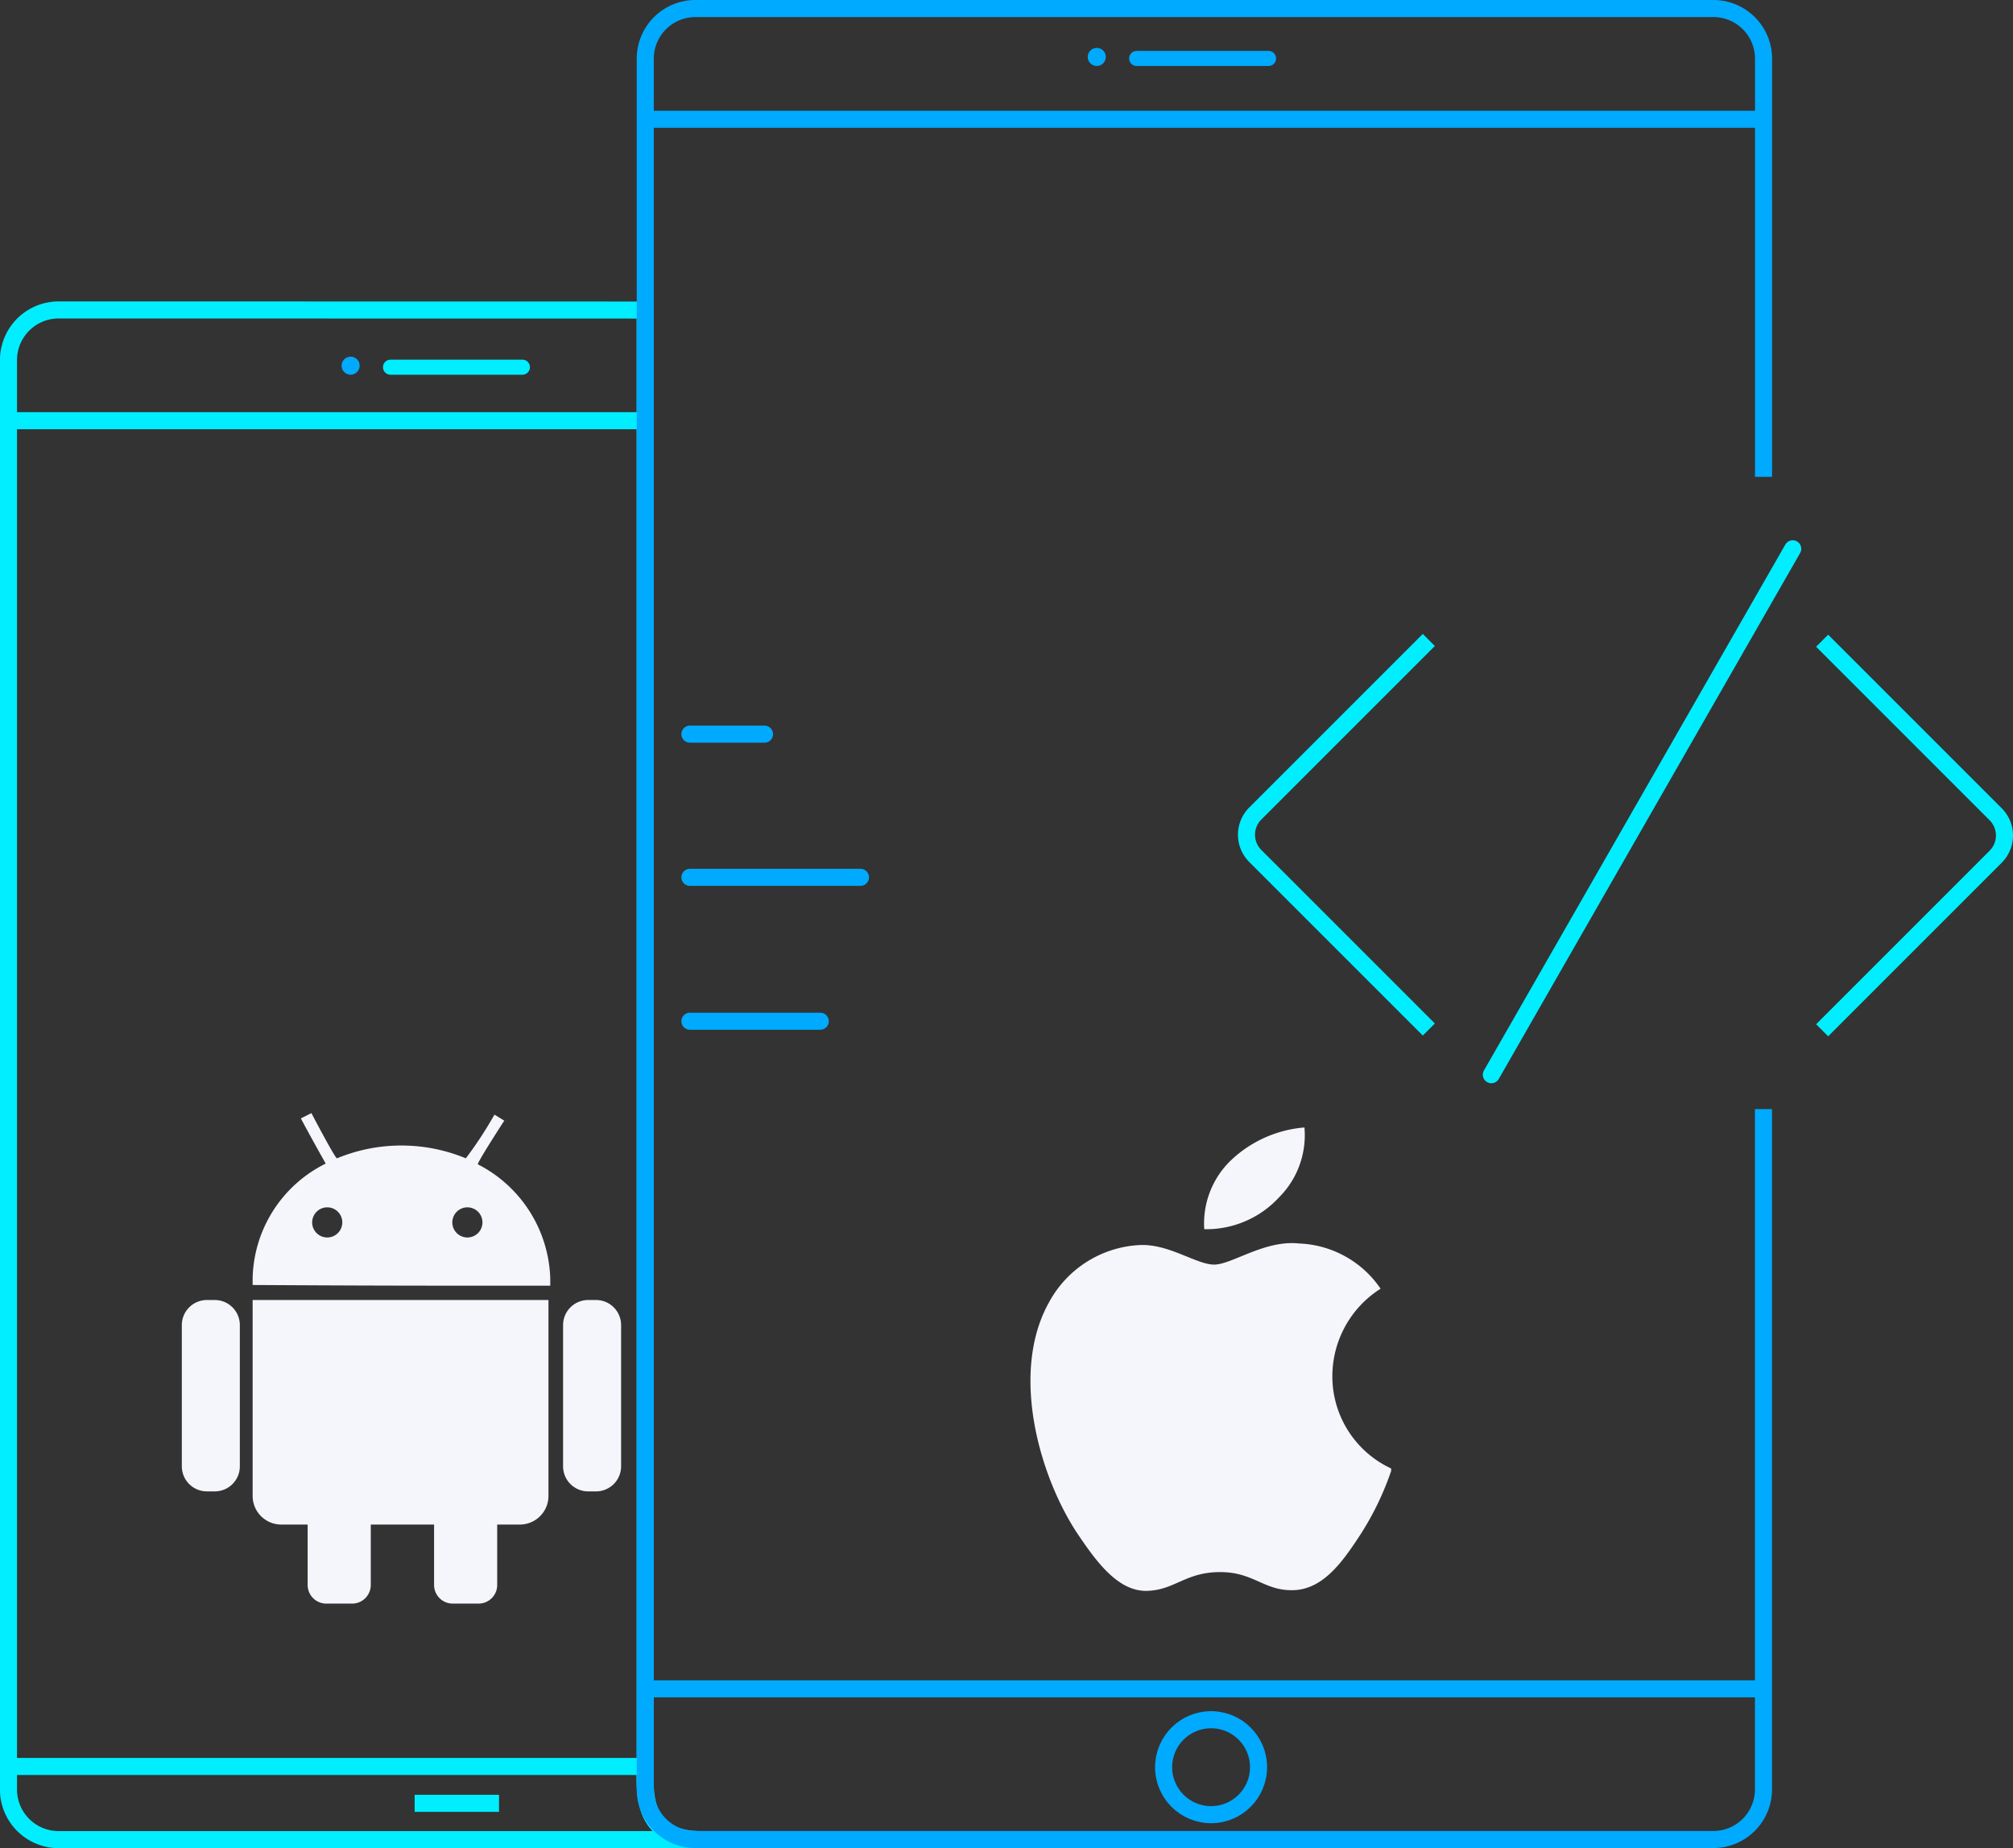 <svg xmlns="http://www.w3.org/2000/svg" xmlns:xlink="http://www.w3.org/1999/xlink" width="117.963" height="108.298" viewBox="0 0 117.963 108.298"><rect x="0" y="0" width="117.963" height="108.298" fill="#333333" stroke="none"/><defs><style>.a{fill:#f5f5fc;}.b,.d,.e,.g,.h{fill:none;stroke-miterlimit:10;}.b,.g,.h{stroke:#0ef;}.b,.d{stroke-linejoin:round;}.c{fill:#0af;}.d,.e{stroke:#0af;}.e,.h{stroke-linecap:round;}.f{fill:#0ef;}.i{clip-path:url(#a);}</style><clipPath id="a"><rect class="a" width="21.15" height="27.331"/></clipPath></defs><g transform="translate(0.5 0.5)"><path class="b" d="M103.311,132.637l-37.7,0a2.94,2.94,0,0,1-2.914-2.914v-83.8A2.94,2.94,0,0,1,65.614,43l34.393.006c0,43.866,0,70.358,0,85.054C100.006,129.684,99.638,132.637,103.311,132.637Z" transform="translate(-62.7 -25.338)"/><line class="b" x2="37.464" transform="translate(0.132 24.152)"/><line class="b" x2="37.464" transform="translate(0.132 103.011)"/><line class="b" x2="4.945" transform="translate(23.798 105.174)"/><circle class="c" cx="0.53" cy="0.53" r="0.53" transform="translate(19.516 20.399)"/><circle class="c" cx="0.53" cy="0.53" r="0.53" transform="translate(63.241 2.307)"/><path class="d" d="M213.224,67.491v39.888a2.94,2.94,0,0,1-2.914,2.914h-59.7a2.94,2.94,0,0,1-2.914-2.914V5.914A2.94,2.94,0,0,1,150.614,3h59.7a2.94,2.94,0,0,1,2.914,2.914V30.443" transform="translate(-110.383 -3)"/><line class="d" x2="65.524" transform="translate(37.53 6.491)"/><line class="d" x2="65.524" transform="translate(37.707 98.462)"/><line class="e" x2="4.371" transform="translate(39.929 42.52)"/><line class="e" x2="9.995" transform="translate(39.929 50.91)"/><line class="e" x2="7.639" transform="translate(39.929 59.342)"/><circle class="d" cx="2.782" cy="2.782" r="2.782" transform="translate(67.688 100.273)"/><path class="f" d="M120.568,50.483h-7.727a.442.442,0,0,1-.442-.442h0a.442.442,0,0,1,.442-.442h7.727a.443.443,0,0,1,.442.442h0A.443.443,0,0,1,120.568,50.483Z" transform="translate(-90.455 -29.024)"/><path class="c" d="M120.568,50.483h-7.727a.442.442,0,0,1-.442-.442h0a.442.442,0,0,1,.442-.442h7.727a.443.443,0,0,1,.442.442h0A.443.443,0,0,1,120.568,50.483Z" transform="translate(-46.731 -47.116)"/><path class="g" d="M303.4,86.9l10.155,10.155a1.759,1.759,0,0,1,0,2.517L303.4,109.727" transform="translate(-197.122 -49.855)"/><path class="g" d="M237.685,109.627,227.53,99.472a1.759,1.759,0,0,1,0-2.517L237.685,86.8" transform="translate(-154.455 -49.799)"/><line class="h" x1="17.661" y2="30.819" transform="translate(86.894 31.658)"/><g transform="translate(10.155 64.729)"><path class="a" d="M95.1,185.88a1.677,1.677,0,0,0,1.678,1.678h1.545v3.532a1.093,1.093,0,0,0,1.1,1.1h1.5a1.093,1.093,0,0,0,1.1-1.1v-3.532h3.709v3.532a1.093,1.093,0,0,0,1.1,1.1h1.5a1.093,1.093,0,0,0,1.1-1.1v-3.532h1.325a1.677,1.677,0,0,0,1.678-1.678V174.4H95.1Z" transform="translate(-90.95 -163.45)"/><path class="a" d="M138.243,174.4h-.486a1.47,1.47,0,0,0-1.457,1.457v8.3a1.47,1.47,0,0,0,1.457,1.457h.486a1.47,1.47,0,0,0,1.457-1.457v-8.3A1.47,1.47,0,0,0,138.243,174.4Z" transform="translate(-113.958 -163.45)"/><path class="a" d="M87.643,174.4h-.486a1.47,1.47,0,0,0-1.457,1.457v8.3a1.47,1.47,0,0,0,1.457,1.457h.486a1.47,1.47,0,0,0,1.457-1.457v-8.3A1.47,1.47,0,0,0,87.643,174.4Z" transform="translate(-85.7 -163.45)"/><path class="a" d="M112.541,159.711v-.4A7.772,7.772,0,0,0,108.3,152.6c-.088-.044,1.545-2.561,1.545-2.561l-.574-.353a23.157,23.157,0,0,1-1.678,2.561,9.869,9.869,0,0,0-7.55,0c-.088.044-1.5-2.649-1.5-2.649l-.618.309s.486.927,1.457,2.649A7.678,7.678,0,0,0,95.1,159.27v.4C102.518,159.711,104.372,159.711,112.541,159.711Zm-4.857-4.592a.883.883,0,1,1-.883.883A.886.886,0,0,1,107.684,155.119Zm-8.213,0a.883.883,0,1,1-.883.883A.886.886,0,0,1,99.471,155.119Z" transform="translate(-90.95 -149.6)"/></g><g transform="translate(59.872 65.48)"><g transform="translate(0 0)"><g class="i"><path class="a" d="M212.891,155.606a5.153,5.153,0,0,0,1.5-4.106,7.089,7.089,0,0,0-4.327,1.943,5.132,5.132,0,0,0-1.545,4.018,5.793,5.793,0,0,0,4.371-1.854Zm3.135,10.464a6.077,6.077,0,0,1,2.826-5.122,6.046,6.046,0,0,0-4.769-2.649c-2.031-.221-3.93,1.236-4.989,1.236-1.016,0-2.605-1.192-4.283-1.148a6.4,6.4,0,0,0-5.387,3.356c-2.3,4.106-.574,10.155,1.634,13.511,1.1,1.634,2.384,3.444,4.106,3.4,1.634-.044,2.252-1.1,4.283-1.1,1.987,0,2.561,1.1,4.283,1.06,1.766-.044,2.914-1.678,3.974-3.312a17.025,17.025,0,0,0,1.81-3.8,5.952,5.952,0,0,1-3.488-5.431Zm0,0" transform="translate(-198.321 -151.412)"/></g></g></g></g></svg>